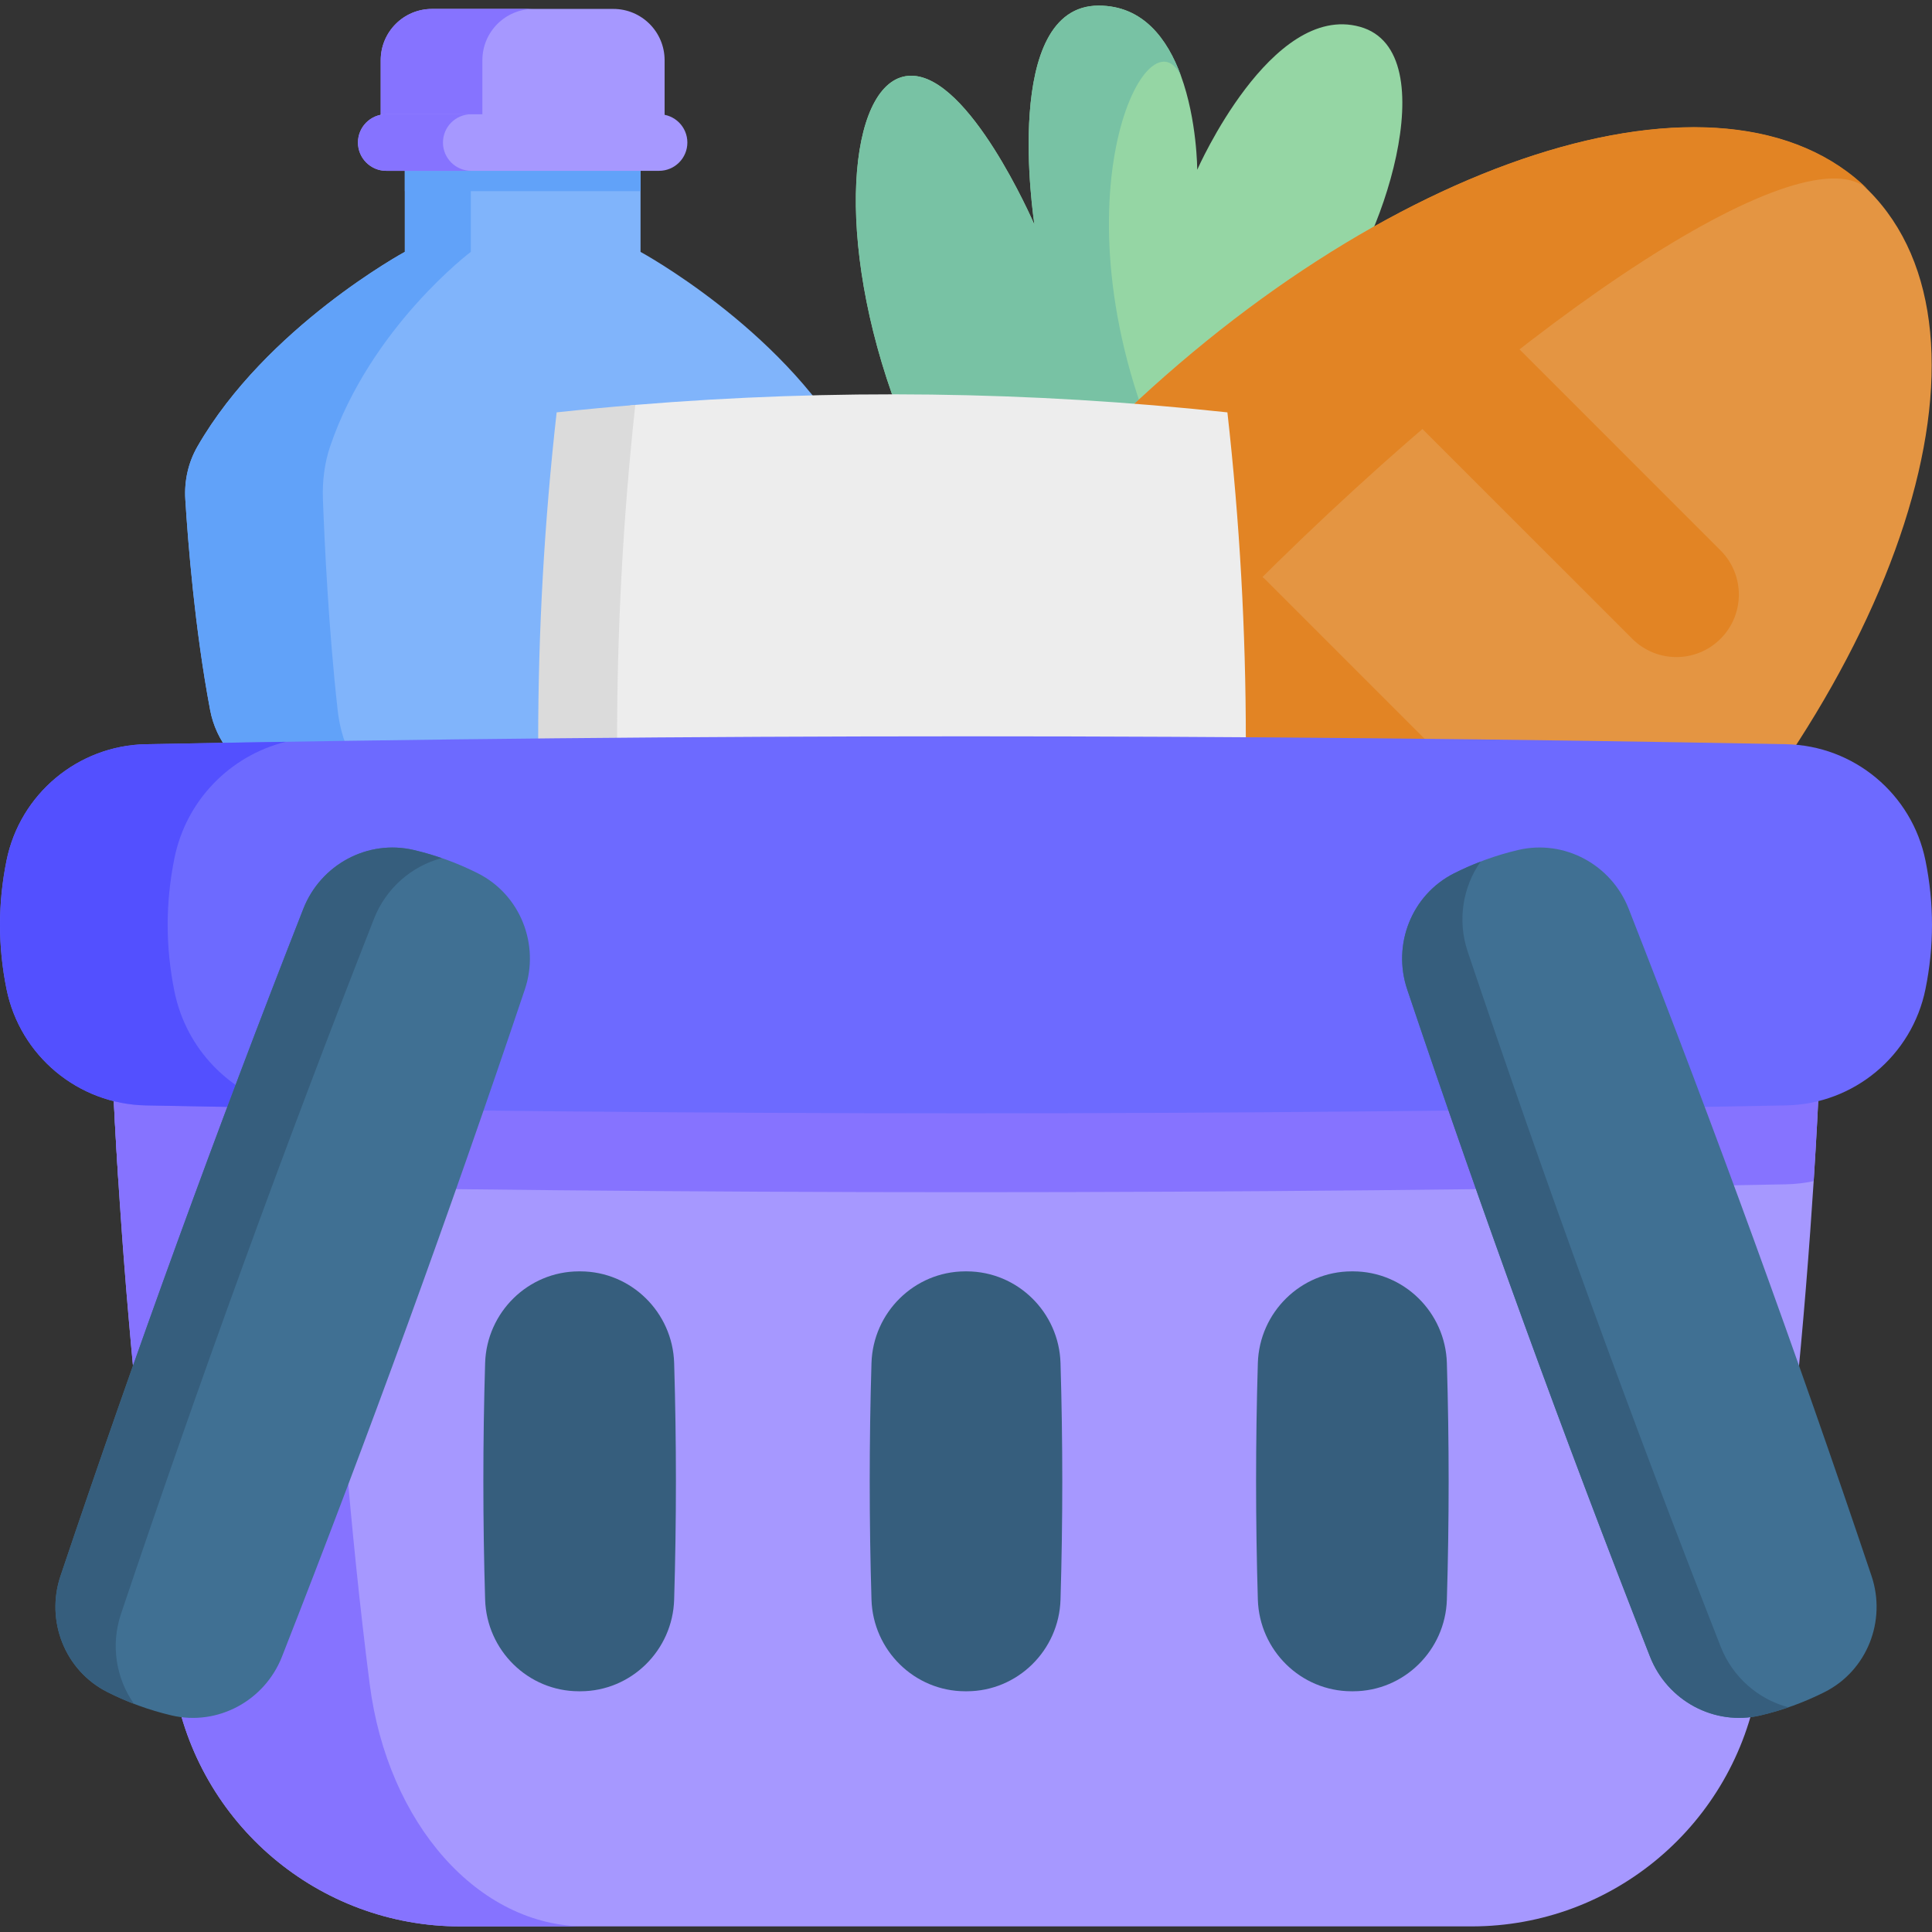 <svg width="50" height="50" viewBox="0 0 50 50" fill="none" xmlns="http://www.w3.org/2000/svg">
<rect x="0" y="0" width="50" height="50" fill="#333333" stroke="none"/>
<g clip-path="url(#clip0_22_1496)">
<path d="M34.376 7.885C33.086 9.176 30.729 13.653 30.729 13.653L30.55 13.573L23.086 10.205C21.539 5.798 22.05 1.96 23.582 1.96C25.089 1.96 26.72 5.7 26.772 5.816C26.751 5.675 25.913 0.145 28.432 0.145C29.584 0.145 30.215 1.01 30.562 1.959C30.984 3.114 30.984 4.394 30.984 4.394C30.984 4.394 32.893 0.055 35.194 0.693C37.494 1.331 35.668 6.594 34.376 7.885Z" fill="#95D6A4"/>
<path d="M30.155 12.066C30.428 12.66 30.551 13.159 30.55 13.573L23.086 10.205C21.539 5.798 22.05 1.96 23.582 1.96C25.089 1.96 26.72 5.7 26.772 5.816C26.751 5.675 25.913 0.145 28.432 0.145C29.584 0.145 30.215 1.01 30.562 1.959L30.561 1.96C29.676 0.144 27.092 5.379 30.155 12.066Z" fill="#78C2A4"/>
<path d="M41.943 24.854C49.216 17.581 52.088 8.66 48.358 4.93C44.627 1.199 35.706 4.071 28.433 11.344C21.16 18.617 18.288 27.538 22.019 31.268C25.749 34.999 34.67 32.127 41.943 24.854Z" fill="#E49542"/>
<path d="M22.023 31.268C18.291 27.537 21.164 18.615 28.438 11.341C35.712 4.067 44.634 1.194 48.365 4.925C46.795 3.355 39.624 7.979 32.35 15.253C25.076 22.527 20.452 29.698 22.023 31.268Z" fill="#E28424"/>
<path d="M44.528 14.245L39.046 8.763C38.415 8.132 37.391 8.132 36.76 8.763C36.129 9.394 36.129 10.418 36.76 11.05L42.242 16.531C42.873 17.163 43.897 17.163 44.528 16.531C45.159 15.9 45.159 14.876 44.528 14.245Z" fill="#E28424"/>
<path d="M38.261 20.512L32.779 15.03C32.148 14.399 31.124 14.399 30.493 15.03C29.861 15.662 29.861 16.685 30.493 17.317L35.974 22.798C36.606 23.43 37.629 23.43 38.261 22.798C38.892 22.167 38.892 21.143 38.261 20.512Z" fill="#E28424"/>
<path d="M22.257 12.922C22.188 14.024 22.01 16.275 21.616 18.374C21.461 19.194 20.904 19.876 20.134 20.197C19.443 20.484 18.698 20.962 18.698 21.68C18.698 21.91 18.744 22.115 18.824 22.298H8.229C8.309 22.115 8.354 21.91 8.354 21.68C8.354 20.962 7.61 20.484 6.919 20.197C6.149 19.876 5.592 19.194 5.438 18.374C5.042 16.275 4.864 14.024 4.796 12.922C4.766 12.444 4.873 11.967 5.112 11.552C6.887 8.467 10.477 6.519 10.477 6.519V1.559H16.577V6.519C16.577 6.519 20.167 8.467 21.941 11.552C22.18 11.967 22.287 12.444 22.257 12.922Z" fill="#80B4FB"/>
<path d="M10.477 3.143H16.577V4.947H10.477V3.143Z" fill="#61A2F9"/>
<path d="M12.185 2.888V6.518C12.185 6.518 9.595 8.467 8.544 11.552C8.403 11.966 8.339 12.444 8.357 12.922C8.398 14.023 8.503 16.274 8.738 18.374C8.828 19.193 9.158 19.876 9.615 20.197C10.023 20.484 10.464 20.962 10.464 21.68C10.464 21.91 10.438 22.115 10.389 22.298H8.229C8.309 22.115 8.354 21.91 8.354 21.68C8.354 20.962 7.61 20.484 6.919 20.197C6.149 19.876 5.592 19.193 5.438 18.374C5.041 16.275 4.864 14.023 4.796 12.922C4.766 12.444 4.872 11.966 5.112 11.552C6.886 8.467 10.477 6.518 10.477 6.518V3.689L12.185 2.888Z" fill="#61A2F9"/>
<path d="M15.873 0.231H11.181C10.447 0.231 9.853 0.825 9.853 1.559V3.689H17.2V1.559C17.2 0.825 16.606 0.231 15.873 0.231Z" fill="#A698FF"/>
<path d="M13.812 0.231C13.079 0.231 12.484 0.825 12.484 1.558V3.689H9.853V1.558C9.853 0.825 10.448 0.231 11.181 0.231H13.812Z" fill="#8673FF"/>
<path d="M47.128 26.818C47.128 26.818 47.084 28.285 46.938 30.567C46.726 33.861 46.304 38.855 45.497 43.586C44.88 47.203 41.755 49.855 38.086 49.855H11.915C8.245 49.855 5.12 47.204 4.503 43.586C3.696 38.855 3.274 33.861 3.063 30.567C2.917 28.285 2.872 26.818 2.872 26.818H47.128Z" fill="#A698FF"/>
<path d="M47.128 26.818C47.128 26.818 47.083 28.285 46.938 30.567C46.705 30.617 46.466 30.645 46.221 30.65C32.073 30.922 17.927 30.922 3.779 30.65C3.534 30.645 3.295 30.617 3.062 30.567C2.917 28.285 2.872 26.818 2.872 26.818H47.128Z" fill="#8673FF"/>
<path d="M15.148 49.856H11.915C8.245 49.856 5.12 47.204 4.503 43.586C3.138 35.581 2.872 26.818 2.872 26.818H8.34C8.34 26.818 8.54 35.581 9.568 43.586C10.032 47.204 12.384 49.856 15.148 49.856Z" fill="#8673FF"/>
<path d="M31.765 10.672C26.657 10.123 21.549 10.058 16.441 10.479C15.763 10.534 15.509 11.024 14.831 11.097C14.195 16.752 13.77 21.983 14.406 27.639C20.192 28.261 25.979 28.261 31.765 27.639C32.401 21.983 32.401 16.328 31.765 10.672Z" fill="#EDEDED"/>
<path d="M16.441 27.832C15.763 27.777 15.084 27.713 14.406 27.639C13.769 21.983 13.769 16.328 14.406 10.672C15.084 10.599 15.763 10.535 16.441 10.479C15.813 16.263 15.813 22.048 16.441 27.832Z" fill="#DBDBDB"/>
<path d="M46.221 28.608C32.074 28.88 17.927 28.88 3.779 28.608C2.02 28.574 0.519 27.322 0.169 25.598C-0.056 24.489 -0.056 23.379 0.169 22.27C0.519 20.546 2.02 19.294 3.779 19.26C17.927 18.988 32.074 18.988 46.221 19.26C47.98 19.294 49.481 20.546 49.831 22.27C50.056 23.379 50.056 24.489 49.831 25.598C49.481 27.322 47.98 28.574 46.221 28.608Z" fill="#6D6AFF"/>
<path d="M7.395 28.671C6.19 28.652 4.984 28.631 3.779 28.608C2.02 28.574 0.518 27.322 0.169 25.598C-0.056 24.488 -0.056 23.38 0.169 22.27C0.518 20.546 2.02 19.293 3.779 19.26C4.984 19.237 6.19 19.216 7.395 19.198C5.96 19.554 4.818 20.709 4.515 22.207C4.281 23.359 4.281 24.509 4.515 25.66C4.818 27.158 5.96 28.314 7.395 28.671Z" fill="#5350FF"/>
<path d="M15.025 32.903C15.009 32.903 14.993 32.903 14.977 32.903C13.665 32.907 12.595 33.965 12.555 35.276C12.494 37.317 12.494 39.357 12.555 41.398C12.595 42.709 13.665 43.767 14.977 43.77H15.025C16.337 43.767 17.408 42.709 17.447 41.398C17.508 39.357 17.508 37.317 17.447 35.276C17.408 33.965 16.337 32.907 15.025 32.903Z" fill="#365E7D"/>
<path d="M25.024 32.903C25.008 32.903 24.992 32.903 24.976 32.903C23.664 32.907 22.594 33.965 22.554 35.276C22.493 37.317 22.493 39.357 22.554 41.398C22.594 42.709 23.664 43.767 24.976 43.77H25.024C26.336 43.767 27.407 42.709 27.446 41.398C27.507 39.357 27.507 37.317 27.446 35.276C27.407 33.965 26.336 32.907 25.024 32.903Z" fill="#365E7D"/>
<path d="M35.023 32.903C35.007 32.903 34.991 32.903 34.975 32.903C33.663 32.907 32.593 33.965 32.553 35.276C32.492 37.317 32.492 39.357 32.553 41.398C32.593 42.709 33.663 43.767 34.975 43.77H35.023C36.335 43.767 37.406 42.709 37.445 41.398C37.506 39.357 37.506 37.317 37.445 35.276C37.406 33.965 36.335 32.907 35.023 32.903Z" fill="#365E7D"/>
<path d="M12.371 22.603C11.841 22.335 11.287 22.133 10.708 21.998C9.514 21.718 8.298 22.377 7.85 23.52C5.612 29.223 3.517 34.979 1.566 40.786C1.175 41.949 1.682 43.236 2.777 43.789C3.307 44.057 3.862 44.259 4.44 44.395C5.635 44.675 6.85 44.015 7.298 42.873C9.536 37.169 11.631 31.414 13.583 25.606C13.974 24.443 13.467 23.157 12.371 22.603Z" fill="#407093"/>
<path d="M3.467 44.095C3.232 44.005 3.002 43.903 2.777 43.789C1.681 43.236 1.174 41.949 1.565 40.787C3.518 34.979 5.612 29.224 7.85 23.52C8.298 22.378 9.513 21.718 10.708 21.998C10.954 22.055 11.195 22.126 11.431 22.208C10.655 22.414 9.991 22.983 9.68 23.775C7.348 29.719 5.166 35.716 3.131 41.768C2.86 42.575 3.004 43.438 3.467 44.095Z" fill="#365E7D"/>
<path d="M39.292 21.997C38.714 22.133 38.159 22.335 37.629 22.603C36.534 23.156 36.027 24.443 36.418 25.606C38.369 31.413 40.464 37.169 42.702 42.873C43.15 44.015 44.366 44.674 45.56 44.394C46.139 44.259 46.693 44.057 47.224 43.789C48.319 43.236 48.826 41.949 48.435 40.786C46.483 34.978 44.388 29.223 42.15 23.519C41.702 22.377 40.487 21.718 39.292 21.997Z" fill="#407093"/>
<path d="M46.286 44.185C46.048 44.267 45.806 44.337 45.56 44.395C44.366 44.675 43.15 44.015 42.702 42.873C40.465 37.169 38.37 31.414 36.418 25.606C36.027 24.443 36.534 23.157 37.629 22.603C37.854 22.489 38.084 22.388 38.318 22.299C37.856 22.956 37.713 23.819 37.983 24.625C40.018 30.677 42.201 36.674 44.532 42.618C44.843 43.41 45.509 43.98 46.286 44.185Z" fill="#365E7D"/>
<path d="M17.056 4.421H9.997C9.592 4.421 9.264 4.093 9.264 3.689C9.264 3.284 9.592 2.957 9.997 2.957H17.056C17.461 2.957 17.789 3.284 17.789 3.689C17.789 4.093 17.461 4.421 17.056 4.421Z" fill="#A698FF"/>
<path d="M12.196 4.421H9.997C9.591 4.421 9.264 4.093 9.264 3.689C9.264 3.285 9.591 2.957 9.997 2.957H12.196C11.791 2.957 11.464 3.285 11.464 3.689C11.464 4.093 11.791 4.421 12.196 4.421Z" fill="#8673FF"/>
</g>
<defs>
<clipPath id="clip0_22_1496">
<rect width="50" height="50" fill="white"/>
</clipPath>
</defs>
</svg>
